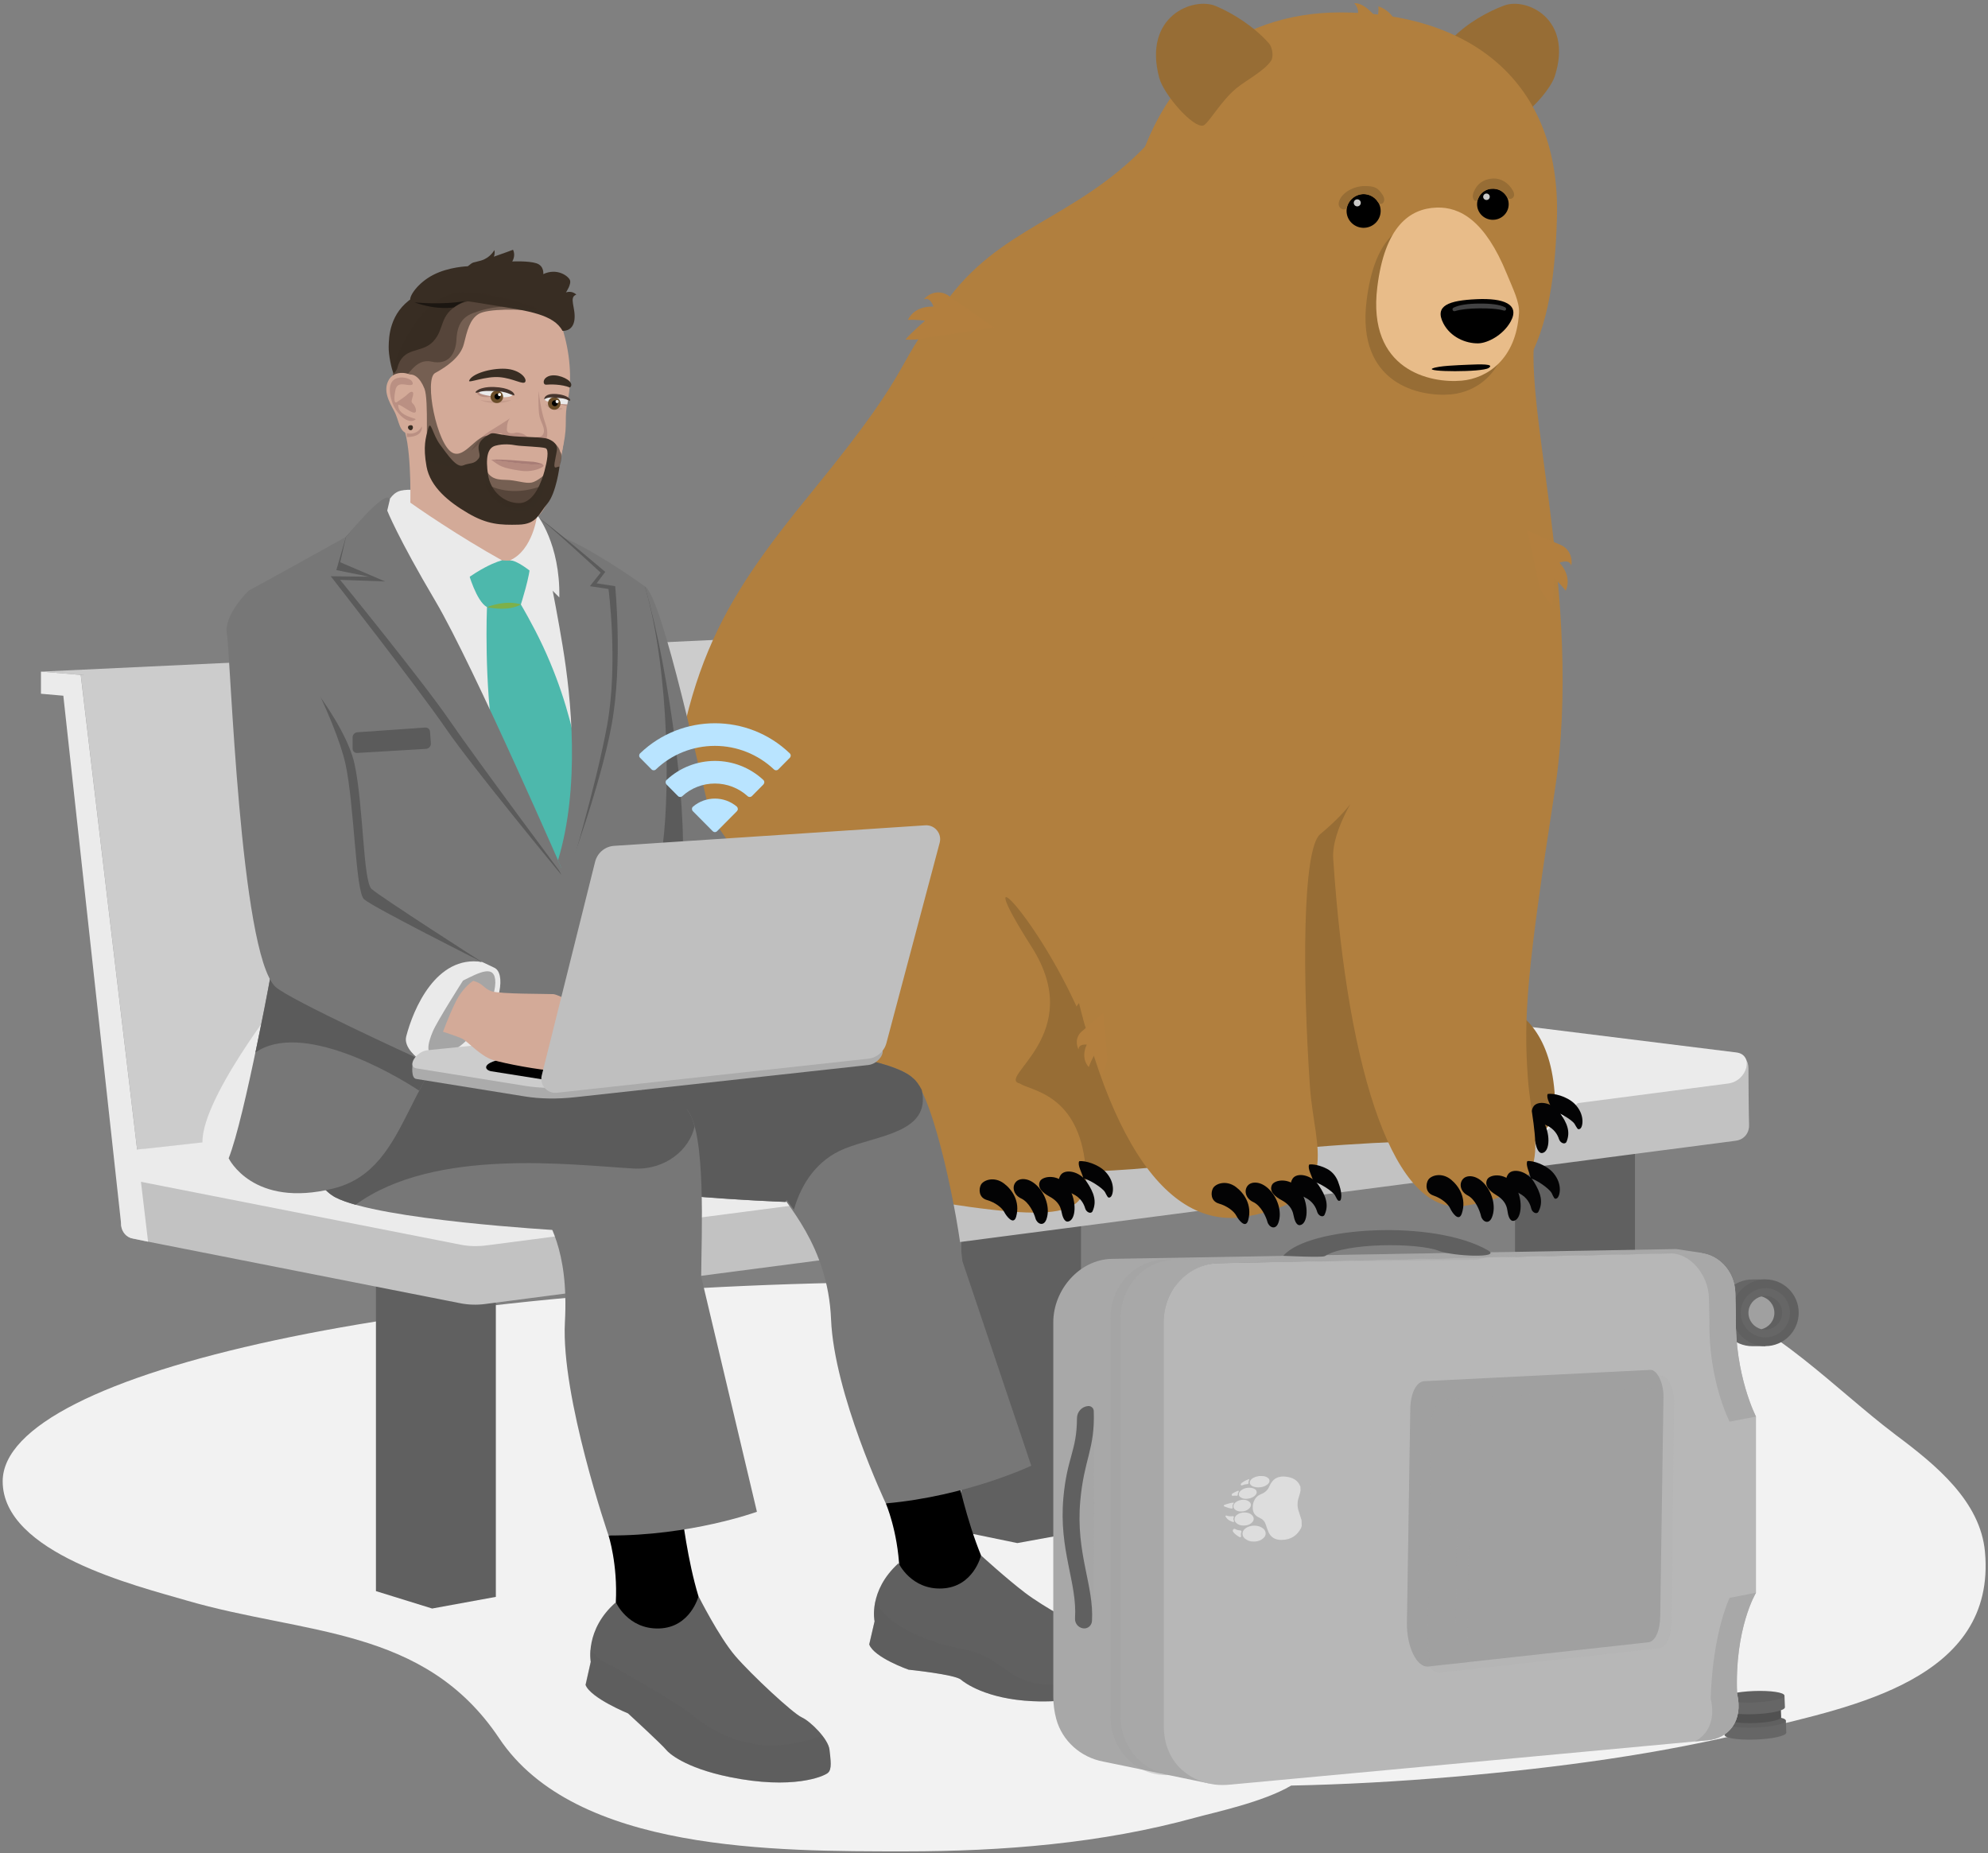 <svg width="250" height="233" viewBox="0 0 250 233" fill="none" xmlns="http://www.w3.org/2000/svg">
<rect x="0" y="0" width="250" height="233" fill="#808080" stroke="none"/>
<g id="Group">
<path id="Vector" d="M238.142 180.228C231.125 174.936 222.593 165.94 214.278 163.729C204.738 161.191 191.37 163.315 181.417 162.968C160.032 162.22 138.646 161.184 117.239 161.184C52.677 161.177 0.337 172.413 0.337 186.266C0.337 195.292 17.119 199.395 23.419 201.236C38.331 205.593 53.359 204.484 62.775 218.576C72.344 232.908 97.499 232.792 113.869 232.792C126.055 232.792 138.523 231.806 150.317 228.551C152.768 227.877 158.828 226.608 162.373 224.521C168.825 224.39 175.77 224.027 182.997 223.397C195.821 222.281 208.732 220.591 221.244 217.467C232.677 214.611 251.096 211.254 249.618 195.125C249.038 188.782 243.485 184.222 238.381 180.417C238.302 180.351 238.222 180.286 238.142 180.228Z" fill="#F2F2F2"/>
<path id="Vector_2" d="M120.864 148.201V192.573L127.932 194.03L135.942 192.573V148.201H120.864Z" fill="#606060"/>
<path id="Vector_3" d="M190.522 138.798V183.171L197.59 184.628L205.601 183.171V138.798H190.522Z" fill="#606060"/>
<path id="Vector_4" d="M47.276 156.421V200.069L54.344 202.259L62.355 200.794V156.421H47.276Z" fill="#606060"/>
<path id="Vector_5" d="M169.383 78.521L10.16 84.864L17.474 146.453L176.422 128.932L169.383 78.521Z" fill="#CCCCCC"/>
<path id="Vector_6" d="M169.383 78.521L161.199 77.1L5.158 84.451L17.359 85.458L169.383 78.521Z" fill="#CCCCCC"/>
<path id="Vector_7" d="M219.875 134.282C219.875 133.398 219.309 132.513 218.185 132.368L162.931 128.642C162.163 128.54 161.38 128.54 160.612 128.627L16.938 144.597C15.844 144.728 15.264 145.576 15.227 146.446C15.191 147.316 15.264 152.927 15.227 153.797C15.191 154.667 15.706 155.558 16.786 155.769L57.882 163.873C58.912 164.076 59.977 164.105 61.014 163.968L218.287 143.438C219.454 143.278 220.012 142.314 219.954 141.393C219.91 140.552 219.875 135.167 219.875 134.282Z" fill="#C2C2C2"/>
<path id="Vector_8" d="M57.947 156.515L16.786 148.418C14.618 147.99 13.154 144.728 18.258 144.446L173.878 127.113C174.704 127.018 175.516 127.018 176.284 127.113L218.359 132.339C220.599 132.614 219.751 135.913 217.351 136.239L61.26 156.588C60.1 156.74 58.984 156.719 57.947 156.515Z" fill="#EBEBEB"/>
<g id="Group_2" style="mix-blend-mode:multiply">
<path id="Vector_9" d="M160.01 144.823C160.01 144.823 148.549 146.062 141.351 145.75C134.152 145.439 64.66 155.522 52.808 154.826C40.955 154.131 28.349 149.266 25.826 145.097C23.303 140.929 34.656 126.336 34.656 126.336C34.656 126.336 201.918 139.719 160.01 144.823Z" fill="#EBEBEB"/>
</g>
<g id="Group_3" style="mix-blend-mode:multiply">
<path id="Vector_10" d="M66.564 133.244C66.564 133.244 78.07 132.538 85.297 132.715C92.525 132.893 162.275 127.15 174.172 127.544C186.07 127.939 198.728 130.71 201.255 133.088C203.79 135.461 192.399 143.776 192.399 143.776C192.399 143.776 24.498 136.149 66.564 133.244Z" fill="#EBEBEB"/>
</g>
<path id="Vector_11" d="M177.915 143.51C177.915 143.51 163.061 143.873 151.738 145.902C140.415 147.932 123.314 147.469 123.314 147.469L120.428 124.633L174.784 95.926L177.915 143.51Z" fill="#976D35"/>
<path id="Vector_12" d="M186.672 140.741C186.977 140.132 188.304 139.603 189.558 140.48C190.566 141.183 191.718 142.633 191.24 144.597C190.95 145.794 189.956 144.496 189.753 144.112C189.442 143.539 188.557 142.901 187.485 142.633C186.411 142.358 186.411 141.263 186.672 140.741Z" fill="#030304"/>
<path id="Vector_13" d="M188.064 125.786C183.875 131.331 179.496 136.747 175.305 142.292C193.718 145.126 196.386 143.546 195.343 135.949C194.371 128.91 190.58 126.8 188.064 125.786Z" fill="#976D35"/>
<path id="Vector_14" d="M187.282 140.168C187.717 139.719 188.775 139.617 189.84 140.545C190.993 141.553 191.682 143.365 191.232 144.771C190.913 145.779 190.058 145.366 189.855 144.713C189.652 144.054 188.97 142.691 187.962 142.271C186.94 141.843 186.701 140.77 187.282 140.168Z" fill="#030304"/>
<path id="Vector_15" d="M190.247 140.052C190.537 139.356 192.675 138.893 193.944 140.792C195.009 142.393 194.958 144.8 193.958 144.981C193.486 145.068 193.233 144.365 193.088 143.728C192.921 142.974 192.436 142.364 191.537 141.93C190.689 141.51 189.891 140.893 190.247 140.052Z" fill="#030304"/>
<path id="Vector_16" d="M192.805 139.19C193.299 138.327 195.154 138.559 196.125 139.893C197.097 141.226 197.517 142.335 196.996 143.568C196.829 143.959 196.227 143.757 196.053 143.242C195.887 142.727 195.487 141.922 194.386 141.458C193.726 141.183 192.059 140.502 192.805 139.19Z" fill="#030304"/>
<path id="Vector_17" d="M194.624 137.566C195.299 137.414 197.039 137.834 198.003 138.783C199.344 140.11 199.061 141.676 198.728 141.916C198.394 142.155 198.322 141.821 198.003 141.313C197.684 140.799 195.886 139.741 195.234 139.719C195.06 139.015 194.4 138.095 194.624 137.566Z" fill="#030304"/>
<path id="Vector_18" d="M145.743 16.517C136.79 27.014 127.25 27.776 120.052 36.54C111.381 47.095 116.405 44.319 102.226 61.688C90.445 76.121 85.139 84.719 83.617 110.337C82.167 134.695 96.34 147.57 115.507 150.766C134.666 153.963 137.385 152.883 136.406 145.83C135.247 137.414 129.439 137.124 128.28 136.247C128.28 136.247 160.604 91.591 167.868 85.494C172.363 81.718 144.627 14.212 145.743 16.517Z" fill="#B17F3E"/>
<path id="Vector_19" d="M193.262 40.621C190.921 49.697 199.316 74.882 195.495 99.594C192.03 122.002 191.559 127.837 192.146 135.673C192.726 143.51 196.285 149.86 184.02 151.643C175.531 152.876 169.506 135.644 167.658 107.989C167.411 104.335 170.913 99.311 170.913 99.311C170.913 99.311 170.282 101.348 166.02 104.893C163.765 106.771 163.787 122.944 164.736 136.695C165.288 144.605 169.057 150.672 156.878 152.949C146.541 154.884 138.096 142.64 133.449 115.224C130.868 100 128.946 83.704 130.469 74.867C131.991 66.037 150.666 49.944 150.666 49.944L193.262 40.621Z" fill="#B17F3E"/>
<path id="Vector_20" d="M190 15.017C191.174 15.408 194.879 11.588 195.524 9.58C197.858 2.309 191.928 -0.33 189.181 0.685C187.079 1.461 184.483 2.911 182.627 4.832C182.207 5.267 181.968 6.383 182.287 6.898C183.055 8.152 185.107 9.334 186.259 10.37C188.028 11.972 189.42 14.821 190 15.017Z" fill="#976D35"/>
<path id="Vector_21" d="M168.412 1.562C184.694 1.519 196.285 10.131 195.792 27.406C195.299 44.681 191.022 51.626 176.929 55.917C162.315 60.369 139.219 56.113 141.082 32.002C142.88 8.812 156.218 1.599 168.412 1.562Z" fill="#B17F3E"/>
<path id="Vector_22" d="M151.311 15.785C150.056 16.133 146.359 11.929 145.78 9.79C143.699 2.026 150.064 -0.439 152.905 0.765C155.073 1.686 157.726 3.346 159.582 5.462C160.003 5.941 160.198 7.122 159.836 7.652C158.966 8.928 156.747 10.066 155.486 11.095C153.536 12.683 151.927 15.611 151.311 15.785Z" fill="#976D35"/>
<path id="Vector_23" fill-rule="evenodd" clip-rule="evenodd" d="M188.137 36.148C188.898 38.019 189.768 39.701 189.674 41.1C189.304 46.907 185.665 49.299 182.482 49.589C178.554 49.951 170.557 48.306 171.855 37.816C172.79 30.233 175.892 27.95 179.307 27.826C182.251 27.725 185.418 29.472 188.137 36.148Z" fill="#976D35"/>
<path id="Vector_24" fill-rule="evenodd" clip-rule="evenodd" d="M189.486 34.423C190.247 36.294 191.116 37.975 191.022 39.374C190.652 45.181 187.013 47.573 183.831 47.863C179.902 48.226 171.905 46.58 173.203 36.091C174.138 28.508 177.241 26.224 180.655 26.101C183.599 26 186.767 27.739 189.486 34.423Z" fill="#E8BC89"/>
<path id="Vector_25" fill-rule="evenodd" clip-rule="evenodd" d="M189.971 40.433C189.028 42.136 187.085 43.144 185.904 43.173C184.302 43.202 182.395 42.383 181.503 40.65C180.366 38.432 182.171 37.78 185.694 37.62C189.094 37.461 191.174 38.258 189.971 40.433Z" fill="black"/>
<path id="Vector_26" fill-rule="evenodd" clip-rule="evenodd" d="M186.027 38.773C184.766 38.787 183.715 38.889 182.968 39.121C182.693 39.208 182.533 38.824 182.787 38.693C183.461 38.338 184.599 38.178 186.021 38.171C187.441 38.157 188.579 38.287 189.26 38.635C189.515 38.766 189.391 39.128 189.115 39.048C188.369 38.831 187.288 38.766 186.027 38.773Z" fill="#424243"/>
<path id="Vector_27" fill-rule="evenodd" clip-rule="evenodd" d="M189.724 25.746C189.688 26.826 188.768 27.674 187.665 27.638C186.564 27.602 185.708 26.688 185.752 25.608C185.788 24.528 186.709 23.68 187.81 23.716C188.905 23.752 189.761 24.666 189.724 25.746Z" fill="black"/>
<path id="Vector_28" fill-rule="evenodd" clip-rule="evenodd" d="M189.572 24.847C189.826 25.246 190.753 24.898 190.268 23.999C189.768 23.071 188.804 22.353 187.644 22.455C186.491 22.556 185.73 23.136 185.316 24.165C184.947 25.093 185.65 25.608 185.861 25.035C186.187 24.158 186.955 23.767 187.52 23.745C188.441 23.687 189.065 24.042 189.572 24.847Z" fill="#976D35"/>
<path id="Vector_29" d="M187.343 24.757C187.352 24.533 187.172 24.345 186.945 24.336C186.717 24.328 186.526 24.503 186.517 24.728C186.509 24.952 186.688 25.14 186.916 25.148C187.144 25.156 187.335 24.981 187.343 24.757Z" fill="#C9C9C8"/>
<path id="Vector_30" fill-rule="evenodd" clip-rule="evenodd" d="M173.624 26.601C173.58 27.768 172.587 28.682 171.405 28.646C170.224 28.602 169.296 27.623 169.34 26.456C169.383 25.289 170.376 24.376 171.558 24.412C172.74 24.448 173.667 25.434 173.624 26.601Z" fill="black"/>
<path id="Vector_31" fill-rule="evenodd" clip-rule="evenodd" d="M169.354 26.108C169.209 26.594 168.042 26.29 168.419 25.246C168.803 24.173 170.282 23.397 171.594 23.397C172.848 23.397 173.261 23.571 173.87 24.506C174.457 25.412 173.631 25.978 173.283 25.42C172.754 24.571 171.84 24.332 171.239 24.412C170.637 24.492 169.717 24.876 169.354 26.108Z" fill="#976D35"/>
<path id="Vector_32" d="M171.124 25.523C171.133 25.279 170.942 25.074 170.698 25.066C170.454 25.057 170.249 25.248 170.241 25.492C170.232 25.736 170.422 25.941 170.666 25.95C170.91 25.958 171.115 25.767 171.124 25.523Z" fill="#C9C9C8"/>
<path id="Vector_33" fill-rule="evenodd" clip-rule="evenodd" d="M180.148 46.327C180.909 45.993 183.193 45.928 184.642 45.862C186.1 45.797 188.049 45.732 187.194 46.276C186.346 46.819 179.141 46.776 180.148 46.327Z" fill="black"/>
<path id="Vector_34" d="M152.536 149.418C152.862 148.824 154.203 148.338 155.428 149.259C156.414 149.998 157.508 151.485 156.965 153.434C156.631 154.616 155.689 153.283 155.493 152.898C155.204 152.318 154.34 151.644 153.282 151.34C152.217 151.027 152.253 149.933 152.536 149.418Z" fill="#030304"/>
<path id="Vector_35" d="M156.979 149.005C157.429 148.57 158.495 148.505 159.524 149.476C160.641 150.527 161.264 152.354 160.764 153.754C160.409 154.747 159.567 154.312 159.386 153.644C159.205 152.978 158.574 151.593 157.581 151.137C156.588 150.672 156.385 149.585 156.979 149.005Z" fill="#030304"/>
<path id="Vector_36" d="M159.952 148.998C160.264 148.317 162.416 147.925 163.62 149.868C164.628 151.506 164.49 153.905 163.482 154.05C163.011 154.116 162.779 153.405 162.656 152.767C162.518 152.006 162.047 151.383 161.17 150.911C160.343 150.469 159.567 149.824 159.952 148.998Z" fill="#030304"/>
<path id="Vector_37" d="M162.54 148.222C163.061 147.382 164.91 147.672 165.831 149.041C166.759 150.411 167.129 151.528 166.571 152.746C166.397 153.13 165.794 152.905 165.642 152.383C165.491 151.861 165.12 151.042 164.04 150.542C163.388 150.245 161.742 149.513 162.54 148.222Z" fill="#030304"/>
<path id="Vector_38" d="M164.635 146.432C165.091 146.345 166.026 146.533 166.868 146.968C167.52 147.301 168.006 147.888 168.267 148.578C168.535 149.288 168.839 150.303 168.578 150.926C168.238 151.151 168.172 150.818 167.875 150.295C167.578 149.773 165.816 148.649 165.164 148.607C165.026 147.896 164.388 146.953 164.635 146.432Z" fill="#030304"/>
<path id="Vector_39" d="M179.597 148.367C179.952 147.788 181.316 147.367 182.497 148.346C183.446 149.136 184.468 150.665 183.831 152.586C183.439 153.754 182.562 152.376 182.388 151.985C182.127 151.39 181.293 150.679 180.25 150.324C179.206 149.962 179.293 148.867 179.597 148.367Z" fill="#030304"/>
<path id="Vector_40" d="M184.063 148.164C184.534 147.751 185.6 147.736 186.578 148.751C187.644 149.853 188.18 151.709 187.615 153.079C187.209 154.058 186.397 153.579 186.245 152.905C186.093 152.231 185.534 150.818 184.563 150.31C183.584 149.81 183.439 148.715 184.063 148.164Z" fill="#030304"/>
<path id="Vector_41" d="M187.028 148.294C187.375 147.628 189.544 147.338 190.653 149.339C191.588 151.021 191.327 153.412 190.319 153.514C189.84 153.557 189.645 152.84 189.558 152.188C189.457 151.427 189.015 150.774 188.159 150.266C187.354 149.781 186.608 149.099 187.028 148.294Z" fill="#030304"/>
<path id="Vector_42" d="M189.652 147.649C190.21 146.83 192.044 147.214 192.907 148.621C193.77 150.027 194.089 151.172 193.465 152.362C193.27 152.738 192.682 152.485 192.559 151.956C192.436 151.427 192.102 150.593 191.043 150.042C190.406 149.708 188.797 148.889 189.652 147.649Z" fill="#030304"/>
<path id="Vector_43" d="M192.073 145.997C192.762 145.903 194.458 146.461 195.335 147.49C196.561 148.925 196.148 150.463 195.799 150.672C195.451 150.882 195.401 150.55 195.125 150.013C194.85 149.476 193.146 148.273 192.494 148.193C192.393 147.483 191.805 146.511 192.073 145.997Z" fill="#030304"/>
<path id="Vector_44" d="M175.987 4.092C175.987 4.092 175.668 1.591 173.341 0.794C173.399 1.7 173.203 2.374 173.203 2.374C173.203 2.374 171.631 0.272 170.304 0.41C171.195 1.367 170.594 2.403 170.594 2.403L174.741 7.405L175.987 4.092Z" fill="#B17F3E"/>
<path id="Vector_45" d="M123.358 148.969C123.683 148.375 125.025 147.888 126.25 148.809C127.236 149.549 128.33 151.035 127.787 152.985C127.453 154.166 126.511 152.833 126.315 152.448C126.026 151.869 125.163 151.195 124.104 150.89C123.046 150.585 123.082 149.483 123.358 148.969Z" fill="#030304"/>
<path id="Vector_46" d="M127.809 148.563C128.258 148.128 129.323 148.062 130.353 149.034C131.469 150.085 132.093 151.912 131.593 153.312C131.237 154.305 130.397 153.87 130.215 153.202C130.034 152.536 129.403 151.151 128.41 150.695C127.409 150.223 127.206 149.136 127.809 148.563Z" fill="#030304"/>
<path id="Vector_47" d="M130.774 148.549C131.085 147.867 133.238 147.475 134.442 149.418C135.45 151.056 135.311 153.456 134.304 153.601C133.833 153.666 133.601 152.956 133.478 152.318C133.34 151.556 132.869 150.934 131.991 150.463C131.172 150.02 130.397 149.375 130.774 148.549Z" fill="#030304"/>
<path id="Vector_48" d="M133.362 147.78C133.883 146.939 135.732 147.229 136.653 148.599C137.58 149.969 137.95 151.085 137.391 152.304C137.218 152.688 136.616 152.463 136.464 151.941C136.312 151.419 135.942 150.6 134.862 150.1C134.217 149.802 132.572 149.063 133.362 147.78Z" fill="#030304"/>
<path id="Vector_49" d="M135.71 146.018C136.392 145.895 138.11 146.374 139.037 147.359C140.328 148.736 139.987 150.288 139.653 150.52C139.313 150.745 139.248 150.411 138.95 149.889C138.653 149.368 136.892 148.244 136.24 148.201C136.095 147.483 135.464 146.54 135.71 146.018Z" fill="#030304"/>
<path id="Vector_50" d="M128.272 136.254C125.163 135.543 136.775 130.12 129.737 119.073C121.364 105.937 130.89 115.55 136.298 128.678C137.175 130.809 137.211 131.426 137.82 134.782C138.429 138.138 128.272 136.254 128.272 136.254Z" fill="#976D35"/>
<path id="Vector_51" d="M119.138 37.077C117.74 36.294 116.492 37.185 116.166 37.656C117.036 37.272 117.384 38.563 117.384 38.563C117.384 38.563 115.107 38.323 114.172 40.223C115.405 40.172 116.333 40.331 116.333 40.331C116.333 40.331 114.636 41.767 113.861 42.702C115.681 42.789 116.558 42.463 116.558 42.463L125.025 41.194L119.138 37.077Z" fill="#B37F3E"/>
<path id="Vector_52" d="M196.133 68.466C197.626 69.038 197.742 70.568 197.59 71.119C197.329 70.206 196.111 70.764 196.111 70.764C196.111 70.764 197.757 72.359 196.894 74.287C196.14 73.308 195.422 72.699 195.422 72.699C195.422 72.699 195.408 74.917 195.183 76.114C193.95 74.772 193.639 73.888 193.639 73.888L192.066 66.719L196.133 68.466Z" fill="#B37F3E"/>
<path id="Vector_53" d="M136.109 129.635C135.123 130.411 135.398 131.585 135.645 131.962C135.623 131.215 136.667 131.353 136.667 131.353C136.667 131.353 135.811 132.934 136.914 134.173C137.247 133.267 137.638 132.637 137.638 132.637C137.638 132.637 138.168 134.296 138.617 135.13C139.218 133.84 139.247 133.108 139.247 133.108L138.74 127.373L136.109 129.635Z" fill="#B37F3E"/>
<path id="Vector_54" d="M18.62 156.132L10.153 84.864L5.151 84.451V87.234L7.964 87.481L15.22 153.789V153.812C15.206 154.623 15.67 155.399 16.438 155.667C16.445 155.667 16.452 155.674 16.452 155.674L18.62 156.132Z" fill="#EBEBEB"/>
<path id="Vector_55" d="M87.836 200.721C86.445 196.161 85.806 190.587 85.806 190.587L76.527 193.074C76.527 193.074 77.695 196.669 77.441 201.482C77.194 206.296 88.213 209.587 87.836 200.721Z" fill="black"/>
<path id="Vector_56" d="M123.372 195.581C121.553 191.174 120.392 185.686 120.392 185.686L111.397 189.043C111.397 189.043 112.897 192.508 113.107 197.329C113.317 202.149 124.59 204.375 123.372 195.581Z" fill="black"/>
<path id="Vector_57" d="M112.998 196.553C112.998 196.553 114.586 199.945 118.515 199.736C122.445 199.525 123.372 195.582 123.372 195.582C123.372 195.582 126.576 198.51 128.918 200.287C131.259 202.062 135.776 204.556 136.885 204.781C138.001 205.006 141.561 206.405 142.01 207.696C142.459 208.978 142.873 210.022 142.467 210.58C142.061 211.138 137.994 214.277 129.882 213.915C123.952 213.647 121.212 211.53 120.842 211.204C120.102 210.551 114.253 209.95 114.253 209.95C114.253 209.95 109.917 208.428 109.309 206.775L109.983 203.868C109.983 203.86 109.142 200.047 112.998 196.553Z" fill="#606060"/>
<path id="Vector_58" d="M77.448 201.475C77.448 201.475 78.97 204.897 82.899 204.766C86.828 204.643 87.843 200.714 87.843 200.714C87.843 200.714 90.409 205.825 92.454 208.21C94.498 210.595 99.725 215.445 100.82 215.938C101.915 216.43 104.161 218.649 104.314 220.004C104.466 221.36 104.64 222.469 104.125 222.918C103.611 223.368 99.711 225.072 91.758 223.448C86.002 222.273 84.052 220.359 83.842 220.091C83.218 219.323 78.985 215.445 78.985 215.445C78.985 215.445 74.266 213.516 73.642 211.864L74.294 208.957C74.287 208.963 73.519 204.897 77.448 201.475Z" fill="#606060"/>
<path id="Vector_59" opacity="0.3" d="M140.734 210.457C139.277 211.066 137.682 211.378 136.124 211.58C133.347 211.951 129.976 212.168 127.54 210.624C125.648 209.421 124.38 208.188 122.132 207.601C120.683 207.224 119.182 207.021 117.761 206.528C114.934 205.55 111.236 203.926 110.106 201.25C109.751 202.78 109.983 203.853 109.983 203.853L109.309 206.76C109.917 208.413 114.253 209.935 114.253 209.935C114.253 209.935 120.096 210.537 120.842 211.19C121.212 211.515 123.952 213.632 129.882 213.9C137.986 214.263 142.061 211.124 142.467 210.566C142.684 210.269 142.662 209.834 142.532 209.305C142.025 209.761 141.459 210.16 140.734 210.457Z" fill="#5B5B5B"/>
<path id="Vector_60" opacity="0.3" d="M74.222 207.456C74.396 207.623 74.57 207.775 74.751 207.927C75.295 208.573 75.969 209.079 76.861 209.399C79.782 211.103 84.596 213.69 87.452 215.93C92.519 219.896 97.942 220.301 103.371 218.213C103.864 218.845 104.234 219.49 104.292 220.004C104.445 221.36 104.619 222.469 104.103 222.918C103.589 223.376 99.689 225.072 91.736 223.448C85.98 222.273 84.03 220.359 83.82 220.091C83.197 219.323 78.963 215.445 78.963 215.445C78.963 215.445 74.244 213.516 73.62 211.864L74.273 208.957C74.287 208.963 74.157 208.376 74.222 207.456Z" fill="#5B5B5B"/>
<path id="Vector_61" d="M73.258 135.688C73.258 135.688 83.9 137.022 86.372 139.486C86.372 139.486 75.918 144.046 70.025 154.689C70.025 154.689 47.719 153.412 42.202 150.563C36.685 147.715 35.808 131.505 35.808 131.505L73.258 135.688Z" fill="#777777"/>
<path id="Vector_62" d="M101.61 132.063C101.61 132.063 112.281 133.158 114.804 135.572C114.804 135.572 104.459 140.364 98.805 151.137C98.805 151.137 76.477 150.361 70.902 147.635C65.327 144.909 64.088 128.722 64.088 128.722L101.61 132.063Z" fill="#777777"/>
<path id="Vector_63" d="M114.811 135.565C117.522 138.008 120.567 153.441 121.023 158.567L129.686 184.301C129.686 184.301 121.647 188.129 111.397 189.043C111.397 189.043 104.894 175.283 104.509 165.903C104.125 156.522 98.739 151.347 97.369 148.875C95.999 146.403 107.119 135.673 114.811 135.565Z" fill="#777777"/>
<path id="Vector_64" d="M115.912 137.037C115.565 136.376 115.202 135.87 114.811 135.565C112.288 133.151 101.617 132.056 101.617 132.056L79.398 130.077C79.536 130.933 79.695 131.759 79.811 132.477C80.246 135.13 80.862 137.747 81.305 140.4C81.841 143.561 82.022 146.75 82.225 149.933C90.12 150.824 98.811 151.129 98.811 151.129C98.855 151.05 98.898 150.969 98.942 150.89C99.218 151.259 99.522 151.666 99.841 152.101C100.791 148.759 102.791 145.815 106.22 144.431C110.468 142.72 117.116 142.416 115.912 137.037Z" fill="#5B5B5B"/>
<path id="Vector_65" d="M86.364 139.494C88.837 142.184 88.206 155.37 88.177 160.517L95.187 190.094C95.187 190.094 86.822 193.138 76.527 193.074C76.527 193.074 70.532 175.625 71.04 166.251C71.547 156.885 68.872 153.673 67.741 151.085C66.618 148.498 78.709 138.87 86.364 139.494Z" fill="#777777"/>
<path id="Vector_66" d="M86.364 139.494C83.892 137.022 73.251 135.696 73.251 135.696L35.808 131.513C35.808 131.513 36.685 147.722 42.202 150.571C42.833 150.897 43.695 151.201 44.71 151.492C54.642 144.228 71.946 146.497 79.681 146.932C83.675 147.156 86.727 144.547 87.35 141.632C87.104 140.683 86.778 139.936 86.364 139.494Z" fill="#5B5B5B"/>
<path id="Vector_67" d="M34.329 121.059C34.329 121.059 30.784 140.574 28.755 145.642C28.755 145.642 31.792 151.977 41.934 149.44C52.075 146.903 50.553 133.477 61.703 126.634C72.852 119.79 34.329 121.059 34.329 121.059Z" fill="#777777"/>
<path id="Vector_68" d="M50.959 61.644C51.655 61.23 66.444 63.166 67.553 64.769C68.662 66.37 64.182 72.859 61.789 72.475C59.397 72.097 47.088 62.202 50.959 61.644Z" fill="#EAEAEA"/>
<path id="Vector_69" d="M50.959 61.644C51.655 61.23 66.444 63.166 67.553 64.769C68.662 66.37 64.182 72.859 61.789 72.475C59.397 72.097 47.088 62.202 50.959 61.644Z" fill="#EAEAEA"/>
<path id="Vector_70" d="M64.515 52.43C59.636 52.452 54.845 52.09 50.017 51.785C50.379 52.72 50.734 53.576 50.959 54.417C51.8 57.556 51.59 63.848 51.59 63.848C51.59 63.848 59.571 73.54 62.63 73.301C65.69 73.061 69.082 66.407 69.082 66.407C67.915 65.914 67.734 66.051 67.524 65.087C69.851 62.754 70.605 57.664 70.916 55.228C71.09 53.88 71.054 53.126 71.003 52.416C68.836 52.423 66.675 52.423 64.515 52.43Z" fill="#D3AA98"/>
<path id="Vector_71" d="M81.087 73.729C83.327 74.939 88.46 99.457 89.221 101.928C89.982 104.4 97.013 112.382 97.013 114.281C97.013 116.18 80.29 113.905 80.29 113.905L79.528 95.847L81.087 73.729Z" fill="#777777"/>
<path id="Vector_72" d="M80.144 124.111C80.144 124.111 84.719 115.847 85.611 110.671C86.741 104.118 84.284 84.675 81.094 73.729L80.144 124.111Z" fill="#5B5B5B"/>
<path id="Vector_73" d="M43.507 67.509C43.507 67.509 32.734 73.511 31.321 74.229C31.321 74.229 39.991 84.769 41.651 92.432C43.311 100.087 45.769 122.574 45.769 122.574L70.054 129.643L80.152 124.111C80.152 124.111 82.254 112.81 83.146 107.626C84.277 101.073 84.291 84.668 81.094 73.729C81.094 73.729 73.309 68.045 68.633 66.748C67.176 66.341 65.965 73.12 62.638 73.308C55.265 73.721 43.507 67.509 43.507 67.509Z" fill="#777777"/>
<path id="Vector_74" d="M49.234 65.348C49.234 65.348 59.818 92.048 65.146 99.188C70.474 106.336 71.598 106.474 71.598 106.474C71.598 106.474 73.591 91.953 74.338 83.864C75.078 75.773 68.995 68.922 68.995 68.922L62.804 72.699L49.234 65.348Z" fill="#EAEAEA"/>
<path id="Vector_75" d="M63.123 72.272C63.123 72.272 59.89 73.004 55.323 77.44L48.219 66.755C48.219 66.755 48.893 63.652 50.104 63.247C50.111 63.247 56.722 68.698 63.123 72.272Z" fill="#EAEAEA"/>
<path id="Vector_76" d="M64.131 72.272C66.016 71.597 67.886 66.081 67.886 66.081C67.886 66.081 70.402 72.352 70.337 76.933C70.337 76.933 65.871 72.279 64.131 72.272Z" fill="#EAEAEA"/>
<path id="Vector_77" d="M61.239 76.339C61.239 76.339 60.833 85.842 62.181 93.998C63.529 102.153 70.677 109.236 70.677 109.236L73.308 101.08C73.308 101.08 73.308 91.99 68.256 81.21C66.994 78.513 65.501 76.005 65.501 76.005C65.501 76.005 63.732 74.656 61.239 76.339Z" fill="#4DB8AC"/>
<path id="Vector_78" d="M65.494 70.22C65.494 70.22 64.465 70.843 61.637 70.22L58.904 72.01C58.904 72.01 59.89 75.591 61.239 76.338C61.239 76.338 63.087 75.802 65.501 76.005C65.501 76.005 66.697 72.3 66.697 70.749C66.697 69.198 65.494 70.22 65.494 70.22Z" fill="#4DB8AC"/>
<path id="Vector_79" d="M63.123 70.459C63.123 70.459 59.89 71.191 55.323 75.628L48.219 64.943C48.219 64.943 48.661 61.572 50.952 61.644C50.952 61.644 50.212 62.181 50.604 62.478C52.395 63.834 57.875 67.538 63.123 70.459Z" fill="#EAEAEA"/>
<path id="Vector_80" d="M48.552 63.776L48.219 65.189C48.219 65.189 49.502 68.495 54.286 76.585C59.071 84.675 70.583 109.997 70.583 109.997C70.583 109.997 59.404 96.477 56.034 91.555C52.663 86.632 41.593 72.46 41.593 72.46L46.414 72.518L42.296 71.684L43.5 67.516C43.507 67.509 48.081 62.289 48.552 63.776Z" fill="#5B5B5B"/>
<path id="Vector_81" d="M68.749 67.683C68.749 67.683 70.257 74.606 71.329 81.144C72.402 87.684 73.555 98.811 70.742 108.091L71.416 109.75C71.416 109.75 75.505 98.876 76.919 91.12C78.332 83.37 77.361 73.707 77.361 73.707L75.027 73.352L76.114 71.909C76.114 71.909 67.77 64.841 67.857 65.24C67.959 65.646 68.749 67.683 68.749 67.683Z" fill="#5B5B5B"/>
<path id="Vector_82" d="M49.031 62.789L48.697 64.203C48.697 64.203 49.98 67.509 54.765 75.599C59.549 83.689 71.351 110.859 71.351 110.859C71.351 110.859 59.89 95.491 56.519 90.568C53.148 85.647 42.767 72.91 42.767 72.91L48.429 73.113L42.782 70.699L43.507 67.516C43.507 67.509 48.559 61.311 49.031 62.789Z" fill="#777777"/>
<path id="Vector_83" d="M68.176 67.777C68.176 67.777 69.684 74.7 70.757 81.239C71.837 87.777 72.982 98.905 70.17 108.184L71.337 110.853C71.337 110.853 74.932 98.963 76.346 91.214C77.76 83.464 76.52 74.062 76.52 74.062L74.186 73.707L75.534 72.004C75.534 72.004 67.763 64.841 67.85 65.247C67.959 65.646 68.176 67.777 68.176 67.777Z" fill="#777777"/>
<path id="Vector_84" d="M64.131 70.459C67.045 69.169 67.553 64.761 67.553 64.761C67.553 64.761 70.467 68.371 70.337 75.12C70.337 75.128 65.871 70.474 64.131 70.459Z" fill="#EAEAEA"/>
<path id="Vector_85" d="M61.239 76.339C61.239 76.339 63.573 75.375 65.501 76.005C65.494 76.005 64.16 76.947 61.239 76.339Z" fill="#7DB04A"/>
<path id="Vector_86" d="M54.076 91.997L54.185 93.475C54.207 93.823 53.931 94.143 53.576 94.165L44.928 94.679C44.602 94.701 44.341 94.454 44.341 94.128V92.722C44.341 92.388 44.609 92.098 44.942 92.077L53.489 91.482C53.801 91.468 54.055 91.692 54.076 91.997Z" fill="#5B5B5B"/>
<path id="Vector_87" d="M34.329 121.059C33.329 126.568 33.358 126.394 32.118 132.347C37.86 128.33 49.371 134.927 52.713 137.145C54.069 134.543 55.642 131.904 57.947 129.599C57.186 126.649 56.563 123.966 60.129 124.51C60.129 124.51 57.288 123.082 54.083 121.429C45.508 120.69 34.329 121.059 34.329 121.059Z" fill="#5B5B5B"/>
<path id="Vector_88" d="M52.612 133.114C53.569 133.738 56.86 134.412 60.021 130.294C63.181 126.177 63.529 122.35 62.188 121.697C60.847 121.044 60.601 120.951 60.601 120.951C60.601 120.951 56.722 119.247 54.294 122.502C51.865 125.764 48.436 131.252 52.612 133.114Z" fill="#EAEAEA"/>
<path id="Vector_89" d="M31.952 78.869C31.952 78.869 32.611 112.041 37.062 116.362C38.686 117.934 53.692 119.747 60.594 120.957C60.594 120.957 47.791 112.752 46.726 111.78C45.653 110.809 45.711 101.247 44.58 96.05C43.449 90.852 36.541 81.913 31.952 78.869Z" fill="#5B5B5B"/>
<path id="Vector_90" d="M31.314 74.229C31.314 74.229 28.08 77.288 28.537 79.775C28.987 82.261 30.168 119.747 34.619 124.068C36.243 125.641 52.605 133.114 52.605 133.114C52.605 133.114 50.72 131.745 51.082 130.331C51.974 126.858 54.859 120.08 60.586 120.957C60.586 120.957 46.849 114.05 45.776 113.071C44.703 112.099 44.572 101.247 43.442 96.05C42.325 90.852 35.902 77.274 31.314 74.229Z" fill="#777777"/>
<path id="Vector_91" opacity="0.6" d="M58.223 123.3C60.216 122.321 62.297 121.139 62.29 123.553C62.282 125.967 59.477 131.868 55.396 132.687C53.199 133.129 53.859 131.056 54.424 129.707C54.99 128.366 58.223 123.3 58.223 123.3Z" fill="#777777"/>
<path id="Vector_92" d="M110.446 131.658L96.303 129.701C94.556 129.461 92.657 129.44 90.656 129.643L51.909 133.499C51.858 134.079 51.655 135.615 52.38 135.673L66.008 137.87C67.944 138.182 70.075 138.211 72.344 137.964L109.185 133.919C110.642 133.767 111.708 131.831 110.446 131.658Z" fill="#ABABAB"/>
<path id="Vector_93" d="M110.446 130.324L96.303 128.366C94.556 128.127 92.657 128.105 90.656 128.308L53.772 132.056C52.307 132.201 51.133 134.137 52.38 134.34L66.008 136.536C67.944 136.848 70.075 136.877 72.344 136.631L109.185 132.585C110.642 132.426 111.708 130.498 110.446 130.324Z" fill="#CCCCCC"/>
<path id="Vector_94" d="M107.655 131.194L98.26 129.882C97.086 129.715 95.665 129.722 94.013 129.896L63.971 133.027C60.332 133.557 60.927 134.564 61.768 134.702L70.808 136.137C72.083 136.341 73.642 136.341 75.462 136.137L105.235 132.868C106.431 132.731 108.489 131.31 107.655 131.194Z" fill="black"/>
<path id="Vector_95" d="M59.513 123.328C59.513 123.328 58.23 124.103 57.316 125.952C56.403 127.801 55.714 129.736 55.714 129.736C55.714 129.736 57.396 130.28 58.085 130.585C58.774 130.889 60.397 132.795 61.978 133.282C63.507 133.745 67.915 134.579 69.894 134.651C71.873 134.724 72.533 135.014 72.511 133.832C73.577 134.333 74.874 135.181 75.527 135.101C76.179 135.014 76.404 134.934 76.665 134.535C76.665 134.535 77.658 135.188 78.615 134.818C79.572 134.448 79.173 133.274 79.173 133.274C79.173 133.274 79.825 132.76 79.035 131.701C78.245 130.643 76.027 128.069 75.266 127.714C74.504 127.358 70.372 125.046 69.575 125.003C68.778 124.959 62.884 125.003 61.833 124.648C60.782 124.292 60.847 123.705 59.513 123.328Z" fill="#D3AA98"/>
<path id="Vector_96" d="M116.355 103.777L77.237 106.358C76.085 106.43 75.121 107.242 74.838 108.358L68.125 135.231C67.828 136.42 68.807 137.537 70.017 137.406L109.192 133.122C110.28 133.006 111.186 132.223 111.468 131.165L118.167 105.974C118.479 104.821 117.558 103.697 116.355 103.777Z" fill="#BFBFBF"/>
<path id="Vector_97" d="M66.386 35.315C62.558 33.836 53.032 33.191 50.51 40.085C48.567 45.391 49.546 48.682 50.386 51.372C50.916 51.401 51.459 51.546 52.01 51.858C55.012 53.569 55.331 56.823 56.679 59.556C58.564 63.37 63.276 62.789 66.864 64.153C67.067 64.232 67.248 64.319 67.422 64.413C69.575 62.181 70.416 58.121 70.866 55.881C71.424 53.083 70.888 52.815 71.424 50.205C72.49 45 70.213 36.794 66.386 35.315Z" fill="#D3AA98"/>
<path id="Vector_98" d="M51.597 37.743C54.417 37.076 58.694 37.845 62.536 38.468C66.379 39.092 69.641 39.541 70.735 41.6C70.735 41.6 72.026 41.745 72.236 40.237C72.439 38.729 71.475 37.388 72.475 37.047C72.475 37.047 71.975 36.496 71.17 36.772C71.17 36.772 71.888 35.721 71.67 35.213C71.453 34.706 70.061 33.655 68.321 34.467C68.321 34.467 68.459 33.43 67.451 33.104C66.444 32.778 64.414 32.879 64.414 32.879C64.414 32.879 64.892 32.169 64.515 31.407C64.515 31.407 63.305 31.864 62.101 32.277C62.101 32.277 62.283 31.93 62.167 31.444C62.167 31.444 61.666 32.422 60.492 32.763C59.318 33.104 59.622 32.85 58.825 33.481C58.825 33.481 56.425 33.546 54.461 34.575C52.583 35.547 51.452 37.207 51.597 37.743Z" fill="#382D23"/>
<path id="Vector_99" d="M65.465 38.301C65.465 38.301 60.195 36.953 57.687 38.294C55.178 39.635 55.961 41.368 54.468 42.948C52.982 44.529 50.662 43.47 49.952 46.341C49.952 46.341 49.589 47.167 49.43 46.805C49.27 46.443 48.843 44.703 48.879 43.543C48.908 42.383 48.966 39.353 51.931 37.417C51.923 37.424 54.743 35.134 65.465 38.301Z" fill="#382D23"/>
<path id="Vector_100" d="M67.727 49.154C67.727 49.154 67.654 51.597 67.85 52.38C68.046 53.155 68.582 53.873 68.35 54.482C68.126 55.098 67.633 54.837 67.372 54.996C67.111 55.156 66.458 55.069 66.118 54.772C65.777 54.475 65.059 54.337 64.834 54.409C64.61 54.482 63.733 54.649 63.74 53.974C63.754 53.3 63.907 52.807 64.153 52.59C64.153 52.59 62.928 53.402 61.84 54.061C60.753 54.714 60.057 55.344 59.231 56.671C59.231 56.671 59.68 56.352 60.55 55.489C61.42 54.627 63.138 54.243 63.218 54.656C63.298 55.069 63.044 55.272 64.059 55.142C65.081 55.011 65.994 55.381 66.705 55.613C67.415 55.852 68.06 55.489 68.466 55.381C68.872 55.272 68.945 54.293 68.64 53.416C68.343 52.546 68.024 51.553 67.727 49.154Z" fill="#BA9083"/>
<path id="Vector_101" d="M69.967 58.759C69.445 58.969 69.873 57.73 70.032 56.62C70.133 55.946 69.677 55.49 68.945 55.2C68.22 54.902 65.574 54.997 64.124 54.808C62.681 54.62 62.007 54.366 61.688 54.533C59.086 55.888 60.767 56.954 60.173 57.679C59.607 58.411 59.093 58.164 58.252 58.52C57.411 58.875 56.287 57.171 55.338 55.903C54.388 54.634 54.163 52.706 53.852 53.873C53.54 55.04 53.177 56.113 53.641 58.672C54.105 61.231 56.447 63.131 58.875 64.544C61.297 65.957 62.913 66.03 65.211 65.972C67.509 65.914 67.734 64.645 68.843 63.318C69.952 61.992 70.365 58.65 70.365 58.65L69.967 58.759ZM68.473 59.223C68.154 60.398 67.219 63.239 65.305 63.261C63.392 63.276 61.688 61.767 61.376 59.716C61.065 57.664 61.26 56.331 62.29 56.048C63.312 55.765 64.305 55.888 64.921 56.004C65.537 56.113 68.104 56.178 68.597 56.352C69.09 56.519 68.785 58.049 68.473 59.223Z" fill="#382D23"/>
<path id="Vector_102" opacity="0.6" d="M63.037 37.482C62.95 37.461 62.863 37.446 62.776 37.424C60.601 36.96 58.883 36.569 57.273 36.83C52.989 37.526 49.546 44.492 49.43 46.805C49.466 47.588 49.045 48.74 50.22 48.052C50.539 47.863 50.836 47.544 51.133 47.196C51.989 46.812 52.837 47.493 53.38 48.878C53.939 50.306 53.511 56.765 53.75 57.672C53.997 58.578 59.202 59.092 60.209 58.752C61.224 58.411 61.478 54.786 61.478 54.786C59.905 54.612 58.477 57.672 56.94 56.947C54.925 55.997 53.315 47.667 54.714 46.906C56.114 46.145 57.919 44.92 58.332 43.253C58.745 41.593 59.078 40.15 60.195 39.476C61.311 38.802 65.335 38.838 67.618 39.15C67.451 39.07 67.292 38.997 67.132 38.918C69.162 39.324 66.436 38.236 63.037 37.482Z" fill="#382D23"/>
<path id="Vector_103" opacity="0.5" d="M49.43 46.812C49.466 47.595 49.045 48.748 50.22 48.059C51.394 47.37 52.184 45.007 54.265 45.471C56.353 45.935 57.31 44.543 57.404 42.673C57.498 40.803 58.194 39.831 59.557 39.345C60.92 38.86 63.174 38.106 66.987 38.903C70.8 39.701 61.565 36.141 57.273 36.837C52.982 37.533 49.538 44.5 49.43 46.812Z" fill="#382D23"/>
<path id="Vector_104" opacity="0.6" d="M60.92 58.527C61.384 60.05 62.225 60.325 63.58 60.34C64.936 60.354 66.023 60.84 66.835 60.68C67.647 60.521 68.684 59.505 68.684 59.505C68.684 59.505 68.582 64.363 65.335 64.261C62.087 64.16 60.528 61.18 60.92 58.527Z" fill="#382D23"/>
<path id="Vector_105" opacity="0.5" d="M60.862 60.724C61.427 62.333 62.689 63.718 64.668 63.906C66.56 64.087 67.488 62.514 67.93 61.173C65.61 61.978 63.145 62.021 60.862 60.724Z" fill="#382D23"/>
<path id="Vector_106" opacity="0.6" d="M69.742 55.721C70.402 56.323 70.438 56.809 70.438 56.809C70.438 56.809 70.873 57.041 70.365 58.643C70.126 59.397 69.169 59.288 69.068 59.144L69.742 55.721Z" fill="#382D23"/>
<path id="Vector_107" d="M53.032 53.387C52.895 53.909 52.561 54.627 51.365 54.511C50.169 54.395 50.212 52.873 49.567 51.684C48.922 50.495 48.103 49.074 48.929 47.704C49.756 46.334 52.264 46.769 52.916 48.4C53.569 50.031 53.206 52.735 53.032 53.387Z" fill="#D3AA98"/>
<path id="Vector_108" d="M51.858 48.03C51.989 48.327 51.887 48.48 51.264 48.4C50.633 48.32 49.915 48.117 49.727 49.052C49.531 49.995 49.538 50.814 49.908 50.56C50.278 50.299 50.937 49.9 51.285 49.545C51.626 49.19 52.083 49.096 51.938 49.719C51.8 50.343 51.626 50.487 51.931 50.763C52.235 51.038 52.576 51.981 52.01 51.879C51.445 51.778 50.082 50.64 50.075 50.952C50.038 52.351 52.445 52.59 52.271 52.735C51.329 53.518 49.748 51.945 49.285 50.48C48.813 49.016 48.987 47.979 49.741 47.624C50.481 47.269 51.641 47.544 51.858 48.03Z" fill="#BA9083"/>
<path id="Vector_109" d="M51.14 54.467C51.14 54.467 52.395 54.844 53.047 53.612C53.047 53.612 53.322 54.924 51.191 54.96L51.14 54.467Z" fill="#BA9083"/>
<path id="Vector_110" opacity="0.5" d="M52.127 38.019C52.127 38.019 55.541 38.374 58.477 37.859C58.477 37.859 57.817 38.106 57.092 38.642C57.092 38.642 55.048 39.077 52.127 38.019Z" fill="black"/>
<path id="Vector_111" d="M58.991 47.878C58.876 48.211 61.094 47.269 62.848 47.428C64.602 47.588 65.806 48.436 66.052 48.016C66.299 47.595 65.385 46.464 63.551 46.37C61.717 46.276 59.303 46.993 58.991 47.878Z" fill="#382D23"/>
<path id="Vector_112" d="M68.611 47.53C68.256 47.842 68.299 48.429 68.72 48.371C69.14 48.32 70.641 48.298 71.663 48.726C71.663 48.726 72.112 48.436 71.598 47.921C71.083 47.407 69.43 46.805 68.611 47.53Z" fill="#382D23"/>
<path id="Vector_113" d="M51.474 53.503C51.148 53.619 51.343 54.098 51.648 54.098C52.01 54.105 52.097 53.279 51.474 53.503Z" fill="#382D23"/>
<path id="Vector_114" opacity="0.7" d="M61.768 57.802C62.877 58.636 63.181 58.846 65.436 59.187C66.726 59.382 67.712 59.013 68.14 58.773C68.459 58.592 68.408 58.433 68.111 58.44C67.618 58.447 66.734 58.411 65.748 58.309C64.515 58.179 61.768 57.802 61.768 57.802Z" fill="#A87D76"/>
<path id="Vector_115" d="M61.768 57.802C63.225 57.693 66.32 58.048 66.814 58.048C67.459 58.048 68.546 58.433 68.234 58.44C67.72 58.455 66.835 58.418 65.806 58.324C64.537 58.201 61.768 57.802 61.768 57.802Z" fill="#A87D76"/>
<path id="Vector_116" opacity="0.5" d="M68.51 50.763C68.51 50.763 69.104 51.328 70.329 51.299C71.562 51.278 69.525 52.177 68.51 50.763Z" fill="#BA9083"/>
<path id="Vector_117" d="M69.829 50.56C69.829 50.56 70.764 50.995 71.322 51.038C71.322 51.038 71.329 50.864 71.445 50.321C71.561 49.784 69.793 49.893 69.829 50.56Z" fill="#BA9083"/>
<path id="Vector_118" d="M68.677 49.915C68.445 50.292 68.394 50.313 69.053 50.56C69.619 50.77 71.33 50.85 71.33 50.85L71.446 50.328C70.96 49.531 69.083 49.335 68.677 49.915Z" fill="#EAEAEA"/>
<path id="Vector_119" d="M69.699 51.524C70.135 51.524 70.489 51.17 70.489 50.734C70.489 50.298 70.135 49.944 69.699 49.944C69.262 49.944 68.908 50.298 68.908 50.734C68.908 51.17 69.262 51.524 69.699 51.524Z" fill="#694C28"/>
<path id="Vector_120" d="M69.771 51.075C69.975 51.075 70.141 50.909 70.141 50.705C70.141 50.501 69.975 50.335 69.771 50.335C69.567 50.335 69.401 50.501 69.401 50.705C69.401 50.909 69.567 51.075 69.771 51.075Z" fill="black"/>
<path id="Vector_121" d="M70.061 50.691C70.169 50.691 70.257 50.603 70.257 50.495C70.257 50.387 70.169 50.299 70.061 50.299C69.953 50.299 69.865 50.387 69.865 50.495C69.865 50.603 69.953 50.691 70.061 50.691Z" fill="white"/>
<path id="Vector_122" d="M62.217 49.835C62.217 49.835 60.927 50.089 60.332 49.784C59.738 49.48 59.963 48.936 60.55 48.835C61.137 48.733 62.355 48.356 62.217 49.835Z" fill="#BA9083"/>
<path id="Vector_123" opacity="0.5" d="M60.449 50.306C60.217 50.263 62.116 51.169 64.189 50.379C64.733 50.176 62.174 50.625 60.449 50.306Z" fill="#BA9083"/>
<path id="Vector_124" d="M64.421 49.495C64.602 49.77 64.109 49.937 63.413 49.944C62.718 49.951 61.036 49.777 60.419 49.495C59.803 49.212 61.166 48.929 61.819 48.82C62.652 48.675 63.921 48.886 64.421 49.495Z" fill="#EAEAEA"/>
<path id="Vector_125" d="M62.478 50.683C62.914 50.683 63.268 50.33 63.268 49.893C63.268 49.457 62.914 49.103 62.478 49.103C62.042 49.103 61.688 49.457 61.688 49.893C61.688 50.33 62.042 50.683 62.478 50.683Z" fill="#694C28"/>
<path id="Vector_126" d="M62.551 50.234C62.755 50.234 62.92 50.068 62.92 49.864C62.92 49.66 62.755 49.494 62.551 49.494C62.346 49.494 62.181 49.66 62.181 49.864C62.181 50.068 62.346 50.234 62.551 50.234Z" fill="black"/>
<path id="Vector_127" d="M62.819 49.813C62.927 49.813 63.015 49.726 63.015 49.618C63.015 49.51 62.927 49.422 62.819 49.422C62.711 49.422 62.623 49.51 62.623 49.618C62.623 49.726 62.711 49.813 62.819 49.813Z" fill="white"/>
<path id="Vector_128" d="M64.682 49.726C64.131 49.632 63.761 49.219 62.261 49.175C61.449 49.154 60.775 49.103 60.079 49.349C59.383 49.589 60.021 48.581 62.13 48.661C63.972 48.733 64.74 49.32 64.682 49.726Z" fill="#46352D"/>
<path id="Vector_129" d="M68.43 50.198C68.887 49.995 69.068 49.915 70.083 50.024C70.67 50.089 70.975 50.074 71.446 50.321C71.946 50.582 71.823 49.857 70.431 49.603C68.981 49.349 68.452 49.792 68.43 50.198Z" fill="#46352D"/>
<path id="Vector_130" d="M221.998 160.88H220.375C218.055 160.88 216.177 162.757 216.177 165.077C216.177 167.397 218.055 169.274 220.375 169.274H221.998" fill="#666666"/>
<path id="Vector_131" d="M221.998 169.267C224.316 169.267 226.195 167.387 226.195 165.069C226.195 162.751 224.316 160.872 221.998 160.872C219.68 160.872 217.801 162.751 217.801 165.069C217.801 167.387 219.68 169.267 221.998 169.267Z" fill="#606060"/>
<path id="Vector_132" d="M221.998 168.165C223.708 168.165 225.094 166.779 225.094 165.069C225.094 163.36 223.708 161.974 221.998 161.974C220.288 161.974 218.903 163.36 218.903 165.069C218.903 166.779 220.288 168.165 221.998 168.165Z" fill="#666666"/>
<path id="Vector_133" d="M221.998 167.186C223.167 167.186 224.115 166.238 224.115 165.069C224.115 163.9 223.167 162.952 221.998 162.952C220.829 162.952 219.881 163.9 219.881 165.069C219.881 166.238 220.829 167.186 221.998 167.186Z" fill="#606060"/>
<path id="Vector_134" d="M221.505 163.018C220.57 163.236 219.875 164.076 219.875 165.077C219.875 166.077 220.57 166.911 221.505 167.136C222.44 166.918 223.136 166.077 223.136 165.077C223.136 164.076 222.44 163.236 221.505 163.018Z" fill="#A0A0A0"/>
<path id="Vector_135" d="M216.808 216.641L216.866 218.155C216.88 218.555 218.635 218.816 220.781 218.736C222.926 218.656 224.652 218.265 224.637 217.858L224.579 216.343" fill="#666666"/>
<path id="Vector_136" d="M220.724 217.228C222.868 217.145 224.595 216.754 224.579 216.354C224.564 215.954 222.813 215.696 220.669 215.779C218.525 215.861 216.798 216.252 216.814 216.652C216.829 217.052 218.58 217.31 220.724 217.228Z" fill="#606060"/>
<path id="Vector_137" d="M217.323 214.879L217.374 216.17C217.388 216.51 218.881 216.728 220.708 216.662C222.535 216.59 224.006 216.257 223.991 215.916L223.941 214.626" fill="#515151"/>
<path id="Vector_138" d="M216.75 213.48L216.808 214.974C216.823 215.364 218.548 215.626 220.665 215.539C222.774 215.459 224.478 215.075 224.463 214.676L224.405 213.183" fill="#666666"/>
<path id="Vector_139" d="M220.601 214.067C222.713 213.986 224.414 213.599 224.398 213.202C224.383 212.806 222.659 212.551 220.546 212.632C218.433 212.713 216.733 213.101 216.748 213.497C216.764 213.893 218.489 214.148 220.601 214.067Z" fill="#606060"/>
<path id="Vector_140" d="M214.169 157.567L153.276 158.842C149.477 158.922 146.425 162.199 146.425 166.251V217.032C146.693 221.027 148.505 223.252 152.246 224.296L138.741 221.505C135.921 220.983 133.586 218.924 132.832 216.162C132.586 215.263 132.456 214.313 132.456 213.328V166.259C132.456 162.206 135.732 158.371 139.828 158.291L210.798 157.059L214.169 157.567Z" fill="#A8A8A8"/>
<g id="Group_4" style="mix-blend-mode:multiply" opacity="0.4">
<path id="Vector_141" d="M140.916 215.858V165.722C140.916 161.72 143.953 158.458 147.752 158.378L211.421 157.61C211.334 157.61 211.255 157.588 211.168 157.588L146.49 158.378C142.691 158.458 139.654 161.728 139.654 165.722V215.858C139.654 220.164 143.162 223.55 147.244 223.179L147.317 223.172C143.764 222.86 140.916 219.743 140.916 215.858Z" fill="#A0A0A0"/>
</g>
<path id="Vector_142" opacity="0.3" d="M137.551 177.422C137.551 177.422 137.754 201.352 137.327 203.839C136.899 206.318 135.203 203.498 135.203 203.498C135.203 203.498 133.427 190.696 133.738 188.347C134.043 186.005 135.232 179.126 135.45 178.335C135.666 177.545 137.551 177.422 137.551 177.422Z" fill="#A0A0A0"/>
<path id="Vector_143" d="M136.856 176.799C136.051 176.85 135.435 177.524 135.435 178.335C135.427 182.424 134.173 183.28 133.724 188.347C133.136 194.98 135.485 199.01 135.189 203.498C135.152 204.1 135.572 204.636 136.167 204.745C136.747 204.853 137.283 204.426 137.32 203.839C137.595 199.381 135.261 195.35 135.848 188.746C136.327 183.374 137.711 182.25 137.544 177.429C137.537 177.06 137.218 176.777 136.856 176.799Z" fill="#606060"/>
<path id="Vector_144" d="M218.287 165.446C218.149 172.957 220.824 178.126 220.824 178.126V200.279C220.824 200.279 218.113 204.759 218.446 212.958C219.272 216.452 217.329 218.584 214.77 218.823L154.74 224.398C154.072 224.463 153.391 224.477 152.724 224.39C149.136 223.897 146.359 221.244 146.359 217.062V166.28C146.359 162.228 149.397 158.922 153.195 158.842L213.256 157.538C215.945 157.48 218.171 159.756 218.229 162.626L218.287 165.446Z" fill="#B7B7B7"/>
<path id="Vector_145" opacity="0.3" d="M185.375 158.422L158.19 158.726C157.473 158.734 160.212 158.11 161.402 157.929L163.424 157.617C164.214 157.494 164.823 157.857 165.294 157.842L187.651 157.451C188.601 157.428 186.521 158.407 185.375 158.422Z" fill="#A0A0A0"/>
<path id="Vector_146" d="M187.136 157.233C180.315 153.289 164.526 154.21 161.38 157.907C161.38 157.907 166.302 158.154 166.613 157.944C169.165 156.269 178.241 156.225 180.974 157.291C182.671 157.958 188.884 158.241 187.136 157.233Z" fill="#606060"/>
<path id="Vector_147" d="M220.824 178.126C220.824 178.126 218.148 172.957 218.287 165.446L218.229 162.612C218.171 159.742 215.945 157.465 213.256 157.523L209.935 157.596C212.624 157.538 214.851 160.379 214.909 163.25L214.967 166.085C214.828 173.595 217.503 178.763 217.503 178.763L220.824 178.126Z" fill="#A8A8A8"/>
<path id="Vector_148" d="M217.503 200.917C217.503 200.917 215.38 205.26 215.126 213.596C215.757 216.256 214.778 218.126 213.14 218.968L214.77 218.816C217.33 218.576 219.273 216.445 218.446 212.951C218.113 204.76 220.824 200.271 220.824 200.271L217.503 200.917Z" fill="#A8A8A8"/>
<path id="Vector_149" d="M159.88 186.433C159.778 186.585 159.683 186.737 159.625 186.897C159.437 187.361 159.075 187.687 158.538 187.898C158.19 188.035 157.951 188.267 157.784 188.557C157.589 188.898 157.523 189.26 157.538 189.623C157.552 190.115 157.748 190.529 158.277 190.789C158.35 190.826 158.415 190.862 158.487 190.899C158.835 191.058 159.053 191.326 159.169 191.682C159.27 192 159.379 192.334 159.524 192.66C159.807 193.291 160.343 193.632 161.126 193.632C162.373 193.632 163.148 193.037 163.613 192.138C163.656 192.051 163.671 191.95 163.7 191.848L163.678 191.152C163.548 190.739 163.417 190.341 163.294 189.949C163.076 189.275 163.177 188.644 163.403 188.013C163.475 187.818 163.504 187.614 163.548 187.419L163.533 186.911C163.526 186.897 163.511 186.89 163.504 186.876C163.229 186.136 162.547 185.737 161.554 185.665C160.786 185.614 160.227 185.889 159.88 186.433ZM157.777 185.752C157.56 185.846 157.371 185.962 157.247 186.15C157.103 186.382 157.154 186.563 157.284 186.716C157.574 187.034 158.328 187.129 158.951 186.905C159.648 186.643 159.865 186.128 159.416 185.81C159.256 185.694 159.053 185.621 158.828 185.607C158.669 185.592 158.502 185.599 158.342 185.599L157.951 185.686C157.886 185.708 157.835 185.73 157.777 185.752ZM159.161 192.819C159.154 192.457 158.93 192.211 158.611 192.044C157.944 191.682 156.965 191.819 156.515 192.276C156.399 192.392 156.305 192.53 156.27 192.696C156.212 193.008 156.32 193.291 156.602 193.501C156.718 193.588 156.849 193.646 156.98 193.725L157.371 193.827C157.407 193.827 157.436 193.827 157.473 193.827C158.002 193.87 158.502 193.769 158.901 193.385C159.061 193.24 159.169 193.051 159.161 192.819ZM155.117 188.941C154.805 188.97 154.508 189.043 154.218 189.144C154.131 189.173 154.051 189.202 153.964 189.231C153.892 189.26 153.877 189.391 153.942 189.412C154.022 189.441 154.109 189.478 154.189 189.507C154.421 189.594 154.66 189.673 154.943 189.688C154.986 189.688 155.022 189.565 155.008 189.507C154.964 189.347 155.008 189.195 155.131 189.043C155.153 189.021 155.138 188.941 155.117 188.941ZM157.132 188.854C156.892 188.637 156.588 188.572 156.262 188.586C155.957 188.615 155.682 188.68 155.421 188.876C155.08 189.13 155.008 189.507 155.262 189.768C155.421 189.934 155.631 190.014 155.87 190.043C156.255 190.086 156.654 190.036 157.016 189.746C157.363 189.47 157.407 189.101 157.132 188.854ZM157.792 188.085C158.132 187.788 158.111 187.411 157.77 187.223C157.516 187.078 157.219 187.042 156.834 187.085C156.631 187.114 156.37 187.187 156.131 187.361C155.928 187.506 155.791 187.68 155.791 187.898C155.791 188.064 155.87 188.187 156.001 188.267C156.356 188.506 156.813 188.528 157.342 188.347C157.502 188.296 157.668 188.195 157.792 188.085ZM157.371 191.515C157.734 191.218 157.755 190.804 157.429 190.5C157.19 190.275 156.892 190.196 156.581 190.181C156.189 190.159 155.812 190.275 155.551 190.478C155.182 190.768 155.138 191.195 155.464 191.5C155.718 191.739 156.038 191.834 156.399 191.826C156.747 191.826 157.081 191.754 157.371 191.515ZM157.009 186.462C156.987 186.346 157.009 186.237 157.081 186.121C157.139 186.042 157.067 185.969 156.973 186.013C156.689 186.128 156.421 186.266 156.175 186.455C156.16 186.469 156.139 186.484 156.125 186.491C155.951 186.636 156.038 186.847 156.241 186.759C156.262 186.752 156.276 186.745 156.299 186.737C156.486 186.658 156.668 186.636 156.871 186.614C156.951 186.6 157.023 186.527 157.009 186.462ZM156.11 192.638C156.146 192.551 156.088 192.443 155.994 192.443C155.769 192.428 155.566 192.385 155.377 192.29C155.356 192.283 155.341 192.269 155.32 192.261C155.117 192.153 154.935 192.443 155.08 192.631C155.102 192.66 155.131 192.696 155.16 192.725C155.363 192.957 155.617 193.132 155.892 193.283C155.994 193.341 156.102 193.24 156.067 193.117C156.03 192.957 156.038 192.798 156.11 192.638ZM155.153 190.804C155.189 190.725 155.138 190.637 155.059 190.645C154.761 190.674 154.493 190.674 154.261 190.579C154.167 190.544 154.051 190.594 154.131 190.71C154.182 190.789 154.24 190.876 154.283 190.928C154.479 191.152 154.747 191.268 155.037 191.377C155.109 191.406 155.211 191.348 155.189 191.29C155.16 191.218 155.131 191.145 155.117 191.065C155.08 190.978 155.109 190.891 155.153 190.804ZM155.66 187.94C155.646 187.818 155.682 187.701 155.762 187.593C155.82 187.513 155.776 187.426 155.682 187.455C155.472 187.527 155.225 187.651 155.008 187.782C154.841 187.883 154.863 188.114 155.037 188.085C155.196 188.064 155.356 188.064 155.522 188.079C155.595 188.079 155.667 188.006 155.66 187.94Z" fill="#DDDDDD"/>
<g id="Group_5" style="mix-blend-mode:multiply" opacity="0.1">
<path id="Vector_150" d="M210.523 176.328L210.196 203.94C210.175 205.811 209.573 207.137 208.703 207.238L181.119 210.312C179.706 210.472 178.415 207.796 178.452 204.824L178.793 177.951C178.814 175.951 179.554 174.486 180.54 174.435L208.877 172.979C209.711 172.928 210.544 174.624 210.523 176.328Z" fill="#A0A0A0"/>
</g>
<path id="Vector_151" d="M209.189 175.61L208.782 203.215C208.753 205.085 208.152 206.412 207.275 206.506L179.59 209.551C178.169 209.703 176.879 207.035 176.929 204.056L177.35 177.183C177.379 175.182 178.119 173.718 179.119 173.674L207.55 172.254C208.384 172.217 209.211 173.914 209.189 175.61Z" fill="#A0A0A0"/>
<g id="Group_6" style="mix-blend-mode:multiply" opacity="0.1">
<path id="Vector_152" d="M177.35 177.19L176.929 204.063C176.886 207.043 178.176 209.711 179.59 209.558L180.061 209.508C179.72 208.573 179.51 207.427 179.532 206.224L179.945 179.467C179.974 177.473 180.706 176.015 181.7 175.965L209.08 174.486C208.833 173.247 208.195 172.231 207.55 172.268L179.118 173.689C178.118 173.732 177.379 175.19 177.35 177.19Z" fill="#A0A0A0"/>
</g>
<g id="Group_7" style="mix-blend-mode:multiply" opacity="0.4">
<path id="Vector_153" d="M184.969 175.784L184.497 209.015L182.975 209.181L183.49 175.864L184.969 175.784Z" fill="#A0A0A0"/>
</g>
<path id="Vector_154" fill-rule="evenodd" clip-rule="evenodd" d="M89.902 93.788C92.664 93.788 95.324 94.853 97.333 96.753C97.485 96.898 97.724 96.898 97.876 96.745L99.319 95.288C99.392 95.216 99.435 95.107 99.435 95.005C99.435 94.904 99.392 94.795 99.311 94.723C94.056 89.684 85.755 89.684 80.5 94.723C80.42 94.795 80.384 94.897 80.376 95.005C80.376 95.115 80.42 95.216 80.493 95.288L81.935 96.745C82.08 96.898 82.327 96.898 82.479 96.753C84.472 94.846 87.133 93.788 89.902 93.788ZM89.902 98.522C91.424 98.522 92.889 99.086 94.013 100.108C94.165 100.254 94.403 100.254 94.556 100.102L95.999 98.644C96.071 98.565 96.114 98.463 96.114 98.354C96.114 98.246 96.071 98.144 95.991 98.072C92.562 94.882 87.256 94.882 83.827 98.072C83.747 98.144 83.704 98.246 83.704 98.354C83.704 98.463 83.747 98.565 83.82 98.644L85.263 100.102C85.407 100.254 85.654 100.254 85.806 100.108C86.915 99.086 88.38 98.522 89.902 98.522ZM92.787 101.711C92.787 101.82 92.744 101.921 92.671 102.001L90.177 104.516C90.105 104.589 90.003 104.632 89.902 104.632C89.8 104.632 89.699 104.589 89.626 104.516L87.133 102.001C87.053 101.928 87.017 101.82 87.017 101.711C87.017 101.603 87.067 101.501 87.147 101.428C88.742 100.079 91.069 100.079 92.664 101.428C92.736 101.501 92.78 101.603 92.787 101.711Z" fill="#B9E4FF"/>
</g>
</svg>

